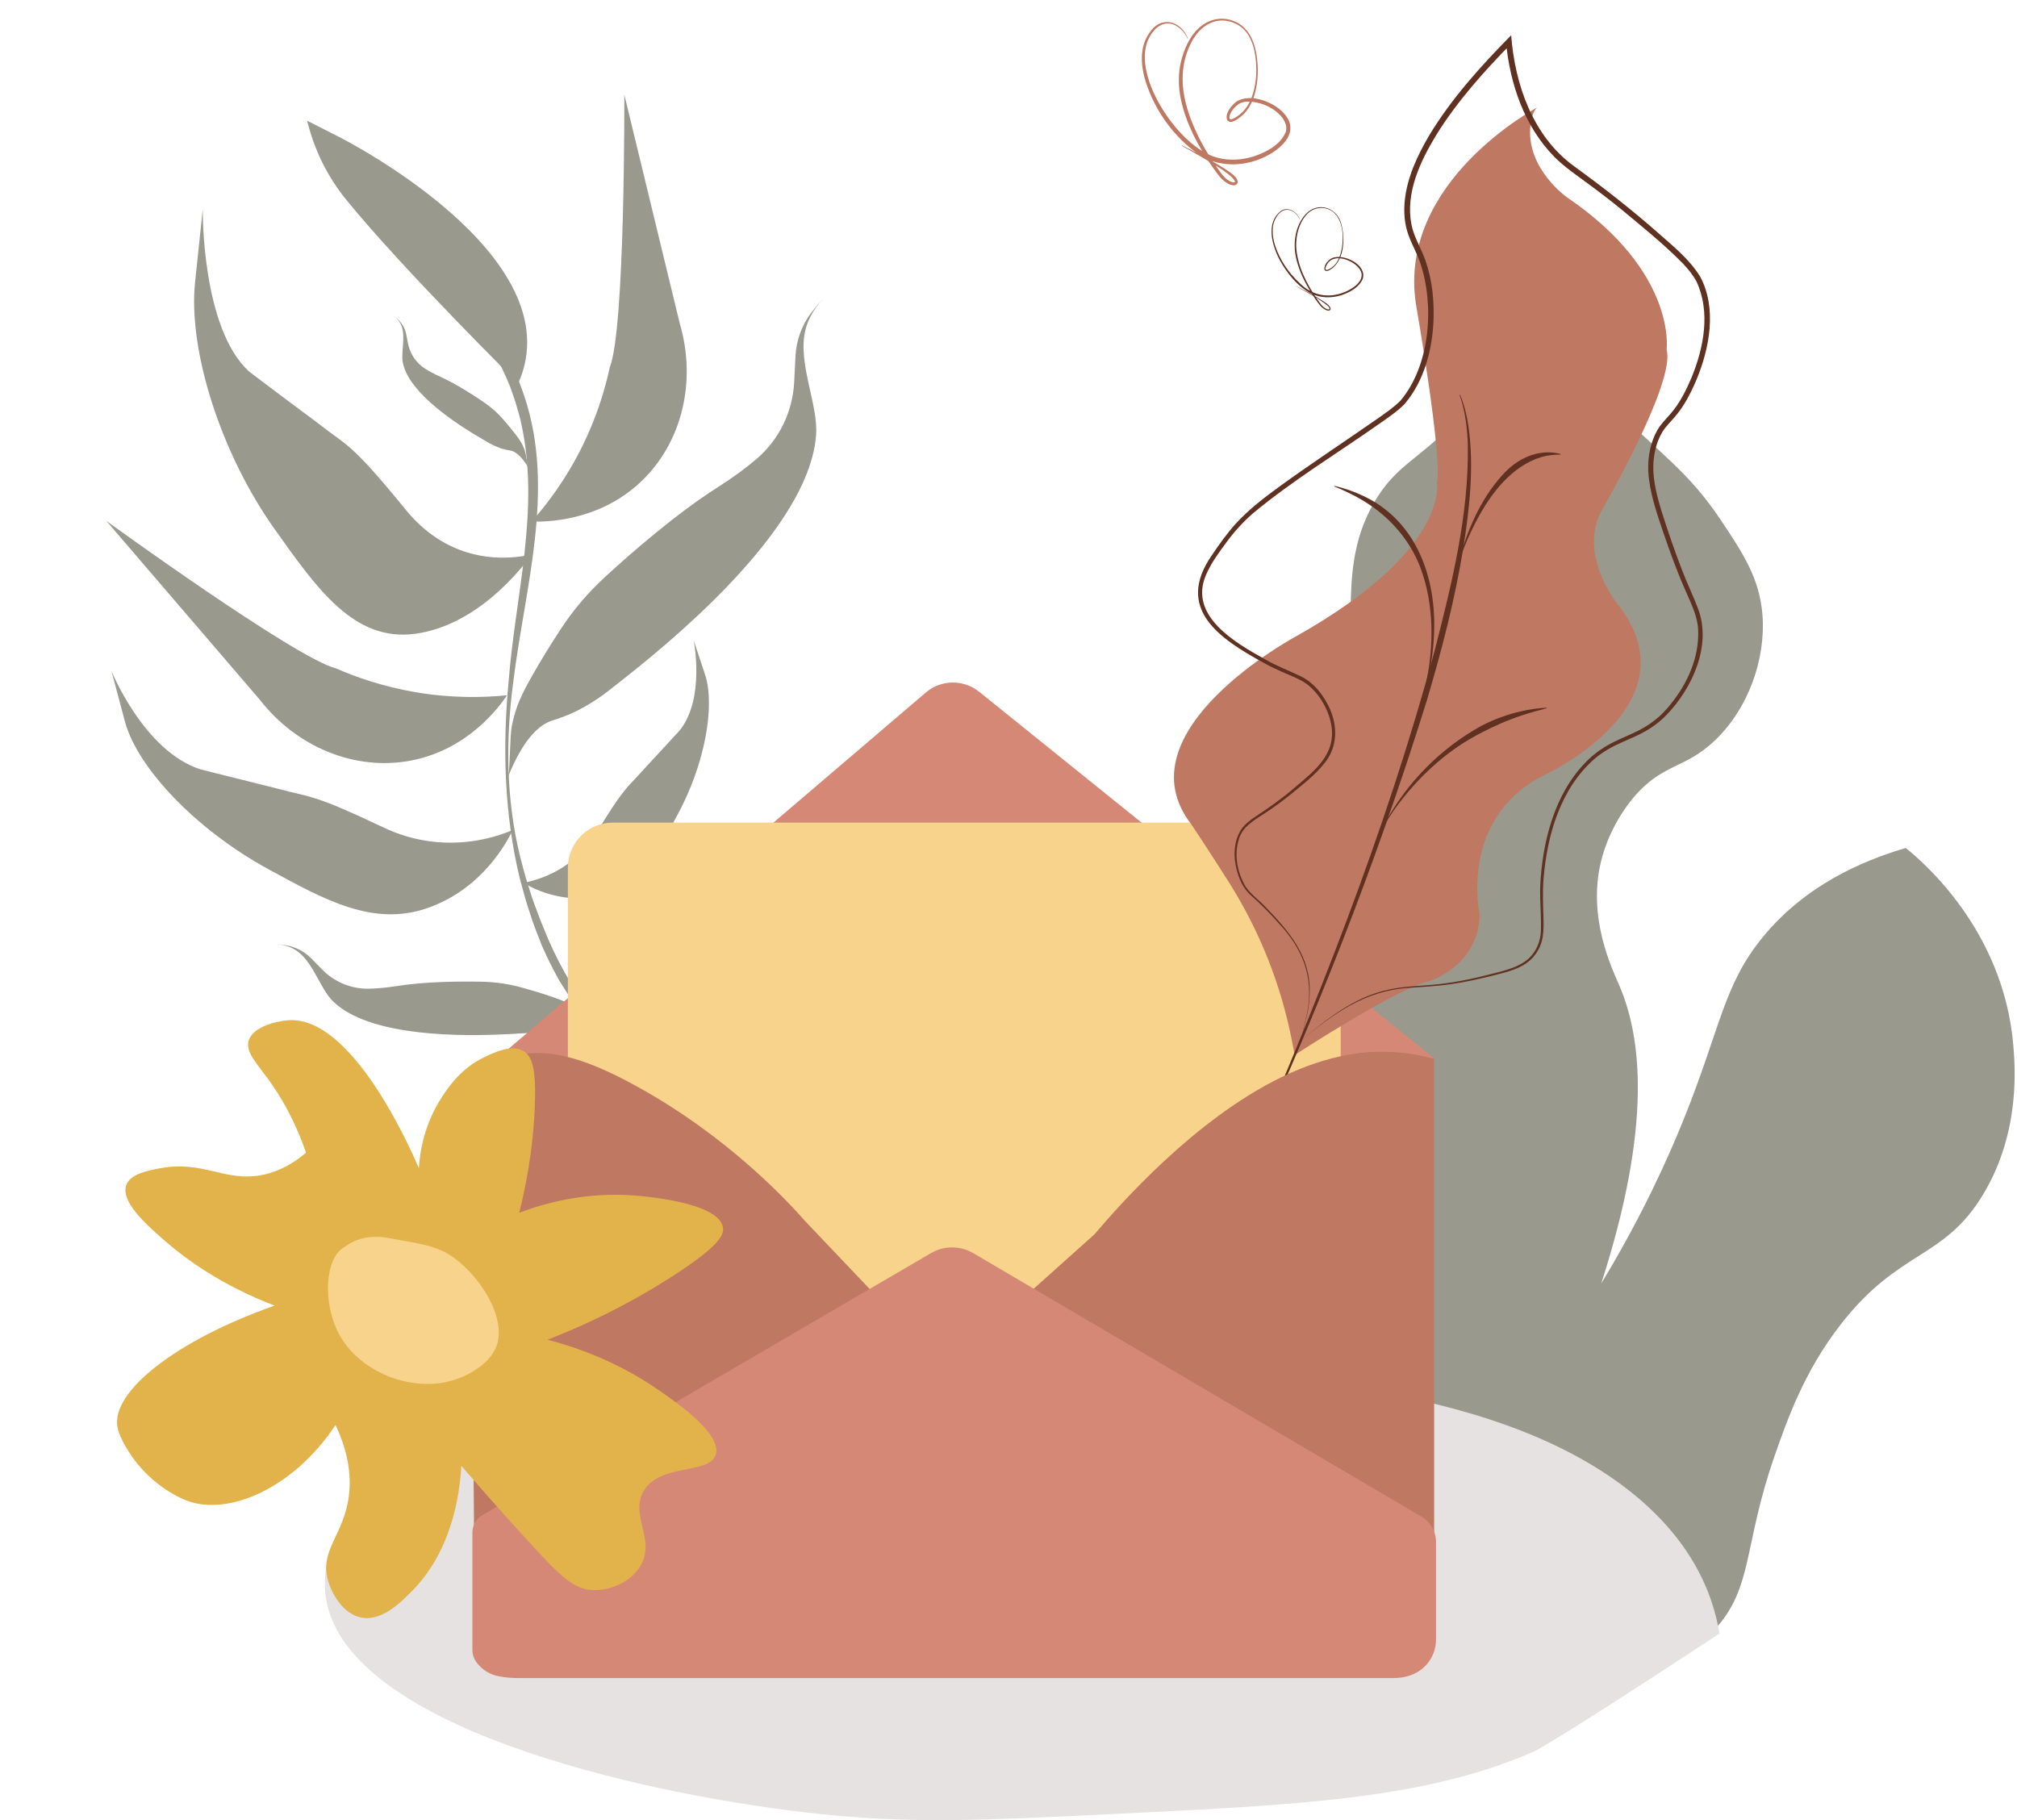 <svg width="431" height="389" viewBox="0 0 431 389" fill="none" xmlns="http://www.w3.org/2000/svg">
<path d="M215.021 320.248C211.583 305.728 208.602 295.185 211.993 282.584C213.309 277.689 215.871 271.399 217.291 260.556C217.718 257.291 217.779 255.621 218.401 244.956C219.726 222.249 219.913 221.293 220.954 220.735C226.038 218.013 235.439 227.15 270.714 260.254C279.934 268.905 287.268 275.766 291.128 279.375C291.552 273.959 291.697 265.876 289.852 256.429C284.947 231.291 272.108 227.927 271.741 212.198C271.255 191.353 293.6 188.535 293.673 164.595C293.709 152.796 288.29 149.881 288.576 131.499C288.697 123.749 288.854 115.514 293.681 107.278C298.283 99.422 303.14 98.194 310.268 90.705C315.147 85.581 321.316 77.284 325.58 63.934C332.892 74.258 339.76 81.838 344.718 86.88C354.888 97.223 360.644 100.577 367.684 111.101C372.397 118.149 376.016 123.559 376.615 131.497C377.318 140.837 373.615 151.43 366.408 158.269C359.858 164.483 355.193 163.042 348.881 170.638C348.01 171.688 343.831 176.852 342.075 184.238C339.228 196.221 344.447 206.943 345.994 210.534C350.735 221.548 353.122 240.321 342.165 274.275C350.951 259.771 356.545 247.29 360.027 238.581C367.696 219.403 368.329 210.5 376.615 200.336C385.685 189.21 397.912 183.942 407.236 181.215C410.822 184.12 428.093 198.721 430.202 223.283C430.585 227.748 431.796 241.852 423.823 255.152C415.324 269.33 405.83 266.841 393.202 283.198C385.449 293.239 381.903 303.401 379.167 311.245C372.514 330.312 374.671 339.243 366.408 348.214C360.335 354.807 352.417 357.315 347.27 358.412C342.502 360.332 333.081 363.373 321.114 362.237C311.579 361.333 304.319 358.145 300.061 355.864C295.412 358.852 290.762 361.841 286.113 364.828C282.546 367.801 274.769 373.384 264.181 373.896C243.997 374.871 230.524 356.594 227.125 351.983C220.365 342.814 218.365 334.366 215.025 320.248H215.021Z" fill="#999A8D"/>
<path d="M344.539 315.904C313.823 294.647 263.967 293 221.537 291.598C178.296 290.168 123.915 288.372 91.395 308.813C87.92 310.998 65.403 325.574 70.046 343.438C77.067 370.451 140.745 384.046 175.27 387.66C195.102 389.737 210.026 389.011 237.794 387.66C278.187 385.698 304.597 384.413 327.766 374.31C327.766 374.31 331.746 372.576 367.414 349.091C366.075 340.864 361.532 327.664 344.539 315.904Z" fill="#E5E2E1"/>
<path d="M146.102 246.598C142.903 240.176 139.35 233.976 134.784 228.448C131.381 224.274 127.479 220.524 124.142 216.268C122.447 214.177 120.904 211.811 119.496 209.517C118.161 207.154 116.931 204.675 115.847 202.195C114.965 199.996 114.021 197.682 113.322 195.406C112.983 194.347 112.516 193.004 112.226 191.958C112.02 191.22 111.22 188.236 111.043 187.597C107.734 173.863 107.354 159.528 108.695 145.506C110.125 127.253 115.436 108.767 111.384 90.545C111.149 89.293 110.821 88.312 110.499 87.14C110.114 85.648 109.46 84.006 108.972 82.552C106.748 76.954 103.541 71.705 99.978 66.854C95.798 61.024 91.467 55.306 87.118 49.599L78.399 38.172L78.565 38.05C85.675 46.141 92.62 54.415 99.263 62.911C104.516 69.549 109.456 76.617 112.073 84.771C118.721 104.695 112.154 125.601 109.692 145.618C108.025 158.004 108.127 170.784 111.121 182.958C111.55 184.524 112.027 186.583 112.525 188.126L113.597 191.531C113.925 192.589 114.449 193.845 114.812 194.885C115.125 195.753 115.724 197.341 116.11 198.203C118.726 204.82 122.136 211.085 126.625 216.588C131.188 222.106 136.299 227.352 139.959 233.574C142.468 237.7 144.499 242.076 146.292 246.52L146.102 246.601L146.102 246.598Z" fill="#999A8D"/>
<path d="M113.611 111.454C116.177 111.536 127.714 111.635 136.887 103.008C145.716 94.705 148.917 81.559 145.254 69.122C141.304 52.825 137.357 36.528 133.406 20.227C133.406 20.227 133.603 70.348 130.298 78.488C129.327 83.02 127.63 88.819 124.546 95.129C121.043 102.3 116.931 107.711 113.608 111.458L113.611 111.454Z" fill="#999A8D"/>
<path d="M108.349 148.574C106.919 150.707 100.257 160.122 87.889 162.519C75.991 164.828 63.45 159.745 55.493 149.506C44.572 136.778 33.65 124.05 22.729 111.321C22.729 111.321 63.298 140.771 71.835 142.848C76.082 144.709 81.778 146.719 88.702 147.906C96.571 149.256 103.365 149.082 108.349 148.574Z" fill="#999A8D"/>
<path d="M109.567 177.383C108.448 179.695 103.186 189.957 91.282 194.075C79.683 198.088 69.223 192.22 57.373 185.759C41.9 177.324 29.451 164.161 26.727 154.322C26.397 153.134 23.809 143.338 23.808 143.335C23.782 143.33 30.703 160.494 42.801 164.401C42.827 164.409 43.835 164.662 45.847 165.173C56.561 167.878 57.795 168.122 59.915 168.689C66.721 170.501 67.075 169.767 82.022 176.865C84.238 177.917 86.92 178.895 90.026 179.492C99.198 181.252 106.576 178.639 109.57 177.379L109.567 177.383Z" fill="#999A8D"/>
<path d="M110.735 81.934C110.735 81.934 86.309 57.795 74.036 42.753C70.001 37.808 67.135 32.018 65.646 25.81L72.271 29.168C72.271 29.168 123.005 54.549 110.735 81.93L110.735 81.934Z" fill="#999A8D"/>
<path d="M113.644 118.491C111.587 121.29 102.164 133.611 88.744 135.434C75.67 137.211 67.802 125.862 58.814 113.262C47.076 96.811 40.27 74.876 41.657 60.576C41.825 58.85 43.331 44.653 43.33 44.65C43.309 44.637 43.018 70.267 53.306 79.46C53.328 79.48 54.216 80.151 55.987 81.487C65.409 88.6 66.525 89.328 68.377 90.776C74.322 95.421 74.976 94.534 86.747 108.993C88.493 111.137 90.725 113.325 93.538 115.131C101.838 120.459 110.178 119.25 113.644 118.491Z" fill="#999A8D"/>
<path d="M123.598 151.742C125.53 150.765 126.975 149.797 128.034 149.082C129.356 148.191 130.213 147.473 133.415 144.956C135.457 143.35 137.479 141.713 139.473 140.047C141.644 138.232 143.789 136.38 145.893 134.486C148.091 132.506 150.25 130.483 152.358 128.404C154.483 126.308 156.55 124.157 158.544 121.936C160.491 119.767 162.37 117.533 164.138 115.211C165.814 113.013 167.395 110.737 168.817 108.367C170.133 106.176 171.313 103.904 172.268 101.534C173.135 99.382 173.812 97.142 174.171 94.845C174.171 94.845 174.306 93.935 174.382 93.014C174.904 86.582 170.476 77.843 172.043 70.773C172.44 68.987 173.414 66.424 176.126 63.628C176.126 63.628 174.901 64.852 173.53 66.595C171.367 69.344 170.139 72.714 169.974 76.205C169.903 77.692 169.812 79.555 169.701 81.702C169.367 88.017 166.491 93.953 161.679 98.059C159.524 99.898 156.775 101.961 153.285 104.181C144.527 109.755 135.064 117.99 129.277 123.306C125.57 126.711 122.321 130.571 119.584 134.794C117.562 137.916 115.593 141.074 113.766 144.313C112.815 145.999 111.864 147.734 111.085 149.526C110.293 151.341 109.753 153.194 109.365 155.132C108.932 157.302 109.021 163.712 108.606 165.885C108.591 165.959 108.621 165.811 108.606 165.885C111.975 157.593 115.356 154.874 117.92 154C118.688 153.738 120.818 153.153 123.602 151.744L123.598 151.742Z" fill="#999A8D"/>
<path d="M111.829 188.657C113.34 189.563 120.226 193.467 128.61 191.351C136.778 189.287 140.568 181.98 144.937 173.813C150.64 163.149 152.825 150.909 150.684 144.233C150.424 143.426 148.22 136.832 148.22 136.832C148.231 136.819 150.726 149.274 145.254 156.069C145.244 156.086 144.761 156.61 143.795 157.66C138.669 163.247 138.053 163.851 137.048 164.973C133.825 168.574 133.345 168.289 127.444 177.989C126.567 179.429 125.399 180.996 123.839 182.51C119.238 186.973 114.021 188.251 111.829 188.657Z" fill="#999A8D"/>
<path d="M106.948 95.779C106.219 95.533 105.662 95.262 105.252 95.067C104.742 94.82 104.402 94.609 103.15 93.883C102.348 93.421 101.554 92.947 100.768 92.457C99.912 91.927 99.064 91.384 98.225 90.822C97.35 90.236 96.488 89.633 95.642 89.005C94.787 88.373 93.95 87.722 93.137 87.038C92.341 86.37 91.569 85.68 90.83 84.951C90.129 84.262 89.458 83.539 88.838 82.775C88.266 82.072 87.735 81.33 87.278 80.54C86.866 79.825 86.512 79.072 86.272 78.278C86.272 78.278 86.18 77.965 86.107 77.644C85.6 75.406 86.722 72.102 85.813 69.691C85.583 69.082 85.112 68.228 84.015 67.38C84.015 67.38 84.507 67.75 85.078 68.296C85.976 69.154 86.58 70.28 86.815 71.504C86.915 72.023 87.039 72.677 87.188 73.427C87.623 75.636 88.933 77.58 90.835 78.784C91.686 79.322 92.758 79.909 94.1 80.516C97.465 82.039 101.213 84.463 103.518 86.044C104.993 87.056 106.335 88.254 107.51 89.602C108.38 90.6 109.233 91.613 110.037 92.662C110.457 93.207 110.88 93.772 111.243 94.362C111.614 94.96 111.897 95.585 112.129 96.25C112.392 96.992 112.68 99.256 112.937 99.999C112.931 99.972 112.943 100.026 112.937 99.999C111.334 97.246 110.005 96.461 109.06 96.281C108.777 96.23 107.998 96.129 106.946 95.773L106.948 95.779Z" fill="#999A8D"/>
<path d="M116.478 220.114C115.245 220.436 114.23 220.571 113.486 220.67C112.556 220.793 111.898 220.808 109.505 220.947C107.976 221.033 106.45 221.101 104.919 221.143C103.254 221.19 101.586 221.206 99.919 221.194C98.177 221.177 96.437 221.125 94.698 221.031C92.945 220.933 91.195 220.791 89.45 220.589C87.744 220.392 86.046 220.137 84.363 219.805C82.767 219.488 81.184 219.102 79.63 218.61C78.197 218.158 76.789 217.615 75.444 216.943C74.221 216.33 73.05 215.608 71.998 214.735C71.998 214.735 71.585 214.389 71.193 214.01C68.456 211.377 67 205.798 63.554 203.295C62.682 202.662 61.255 201.913 58.967 201.736C58.967 201.736 59.983 201.797 61.269 202.033C63.295 202.404 65.149 203.408 66.585 204.883C67.195 205.511 67.962 206.298 68.848 207.197C71.456 209.852 75.037 211.348 78.76 211.284C80.428 211.254 82.443 211.092 84.844 210.713C90.877 209.756 98.262 209.702 102.885 209.789C105.847 209.845 108.785 210.28 111.636 211.075C113.744 211.663 115.846 212.287 117.912 213.004C118.989 213.375 120.085 213.77 121.124 214.255C122.182 214.747 123.139 215.353 124.066 216.057C125.104 216.845 127.562 219.707 128.594 220.503C128.559 220.476 128.628 220.53 128.594 220.503C123.875 218.162 121.326 218.279 119.857 218.894C119.417 219.078 118.248 219.649 116.473 220.112L116.478 220.114Z" fill="#999A8D"/>
<g clip-path="url(#clip0_157_1261)">
<path d="M100.478 231.129L197.824 147.998C201.094 145.201 205.885 145.141 209.241 147.84L306.453 226.157L100.478 231.129Z" fill="#D68876"/>
<path d="M276.87 175.789H130.961C125.649 175.789 121.343 180.095 121.343 185.406V306.796C121.343 312.107 125.649 316.412 130.961 316.412H276.87C282.182 316.412 286.488 312.107 286.488 306.796V185.406C286.488 180.095 282.182 175.789 276.87 175.789Z" fill="#F7D38B"/>
</g>
<path d="M328.523 22.94C328.523 22.94 298.588 38.719 302.553 64.935C302.553 64.935 308.304 97.808 307.042 103.026C307.042 103.026 310.051 117.348 277.062 135.922C277.062 135.922 239.001 156.224 254.618 176.235C254.618 176.235 258.392 181.889 262.575 188.5C269.203 198.978 273.808 210.604 276.138 222.778L276.65 225.457C276.65 225.457 298.833 210.958 305.525 209.646C305.525 209.646 315.957 206.387 316.18 195.43C316.18 195.43 311.628 175.253 329.503 165.882C329.503 165.882 363.145 150.703 345.423 128.818C345.423 128.818 337.265 118.474 342.164 109.244C342.164 109.244 358.168 81.666 356.122 74.72C356.122 74.72 358.428 58.158 334.778 42.125C334.778 42.125 326.304 36.144 326.993 27.283C327.275 23.645 328.521 22.938 328.521 22.938L328.523 22.94Z" fill="#BF7862"/>
<path d="M277.663 222.689C283.288 217.921 289.313 213.035 296.713 211.491C299.627 210.837 302.624 210.736 305.587 210.489C310.034 210.154 314.402 209.243 318.717 208.135C321.503 207.386 324.576 206.757 326.742 204.754C328.336 203.234 329.175 201.121 329.262 198.942C329.388 195.236 328.894 191.511 329.208 187.795C329.927 178.207 332.839 168.039 340.307 161.504C340.891 161.061 341.496 160.53 342.125 160.142C344.594 158.425 347.481 157.451 350.125 156.113C351.918 155.209 353.573 154.047 355.026 152.675C355.606 152.069 356.352 151.318 356.858 150.646C360.559 146.181 363.115 140.494 362.869 134.622C362.746 131.683 361.364 129.022 360.22 126.346C358.408 122.281 356.869 118.028 355.425 113.816C353.997 109.553 352.471 105.249 352.205 100.716C352.085 97.645 352.647 94.519 354.208 91.814C354.99 90.494 356.111 89.44 357.076 88.294C358.96 86.098 360.273 83.448 361.43 80.749C364.076 74.331 365.56 66.672 362.517 60.164C361.758 58.747 360.727 57.496 359.6 56.302C355.482 52.109 350.787 48.351 346.264 44.586C343.959 42.721 341.611 40.915 339.216 39.162C336.809 37.38 334.309 35.692 332.171 33.553C325.736 27.033 322.66 17.945 321.805 8.986L322.875 9.366C317.037 15.339 311.423 21.609 306.995 28.699C303.516 34.404 300.266 41.204 301.611 48.024C302.147 50.731 303.744 53.144 304.623 55.764C306.039 59.817 306.466 64.139 306.326 68.406C306.06 74.763 304.334 81.4 300.139 86.337C298.635 87.882 296.835 89.071 295.104 90.304C285.976 96.751 276.333 102.555 267.736 109.7C265.647 111.527 263.779 113.562 262.137 115.803C260.501 118.025 258.813 120.268 257.726 122.8C253.888 131.608 263.926 137.34 270.404 140.945C272.844 142.356 275.438 143.3 277.981 144.544C280.601 145.806 282.504 148.169 283.8 150.714C285.832 154.632 285.977 159.388 283.131 162.949C280.946 165.756 278.085 167.864 275.371 170.107C273.748 171.411 271.982 172.671 270.241 173.808C267.922 175.338 265.414 176.665 264.661 179.571C263.684 182.857 264.441 186.591 266.18 189.496C267.361 191.22 269.147 192.423 270.556 193.965C275.618 199.206 280.077 204.455 279.856 212.183C279.831 213.587 279.676 214.986 279.407 216.364L278.435 220.453C278.435 220.453 277.663 222.689 277.663 222.691C277.663 222.691 278.411 220.441 278.408 220.446L279.335 216.35C280.782 208.747 278.368 202.763 273.198 197.248C271.34 195.139 269.373 193.181 267.273 191.31C265.147 189.377 264.194 186.475 263.864 183.683C263.645 181.394 264.02 178.92 265.398 177.019C266.152 176.012 267.182 175.249 268.205 174.551C271.126 172.64 273.984 170.613 276.628 168.334C280.921 164.683 285.576 161.19 284.476 154.896C283.892 151.656 281.975 148.308 279.368 146.274C277.699 145.028 275.717 144.377 273.814 143.511C272.525 142.943 271.252 142.32 270.017 141.636C260.644 136.519 251.012 130.106 258.93 118.693C260.512 116.335 262.145 114.05 264.037 111.933C266.898 108.8 270.315 106.22 273.718 103.737C280.544 98.812 287.564 94.198 294.459 89.392C296.14 88.186 297.877 87.039 299.309 85.564C305.632 77.98 306.554 65.297 303.479 56.168C302.797 54.178 301.757 52.357 301.017 50.375C299.229 45.58 300.202 40.208 302.048 35.606C302.971 33.298 304.123 31.092 305.386 28.956C310.171 21.019 316.445 14.102 322.912 7.53C323.708 18.053 327.539 29.121 336.359 35.527C342.378 39.893 348.276 44.481 353.871 49.388C357.214 52.366 360.883 55.208 363.288 59.099C366.932 65.842 365.309 74.459 362.488 81.203C361.298 83.978 359.917 86.719 357.932 89.032C356.989 90.155 355.904 91.156 355.16 92.401C353.733 94.847 353.185 97.838 353.295 100.67C353.441 103.585 354.198 106.463 355.047 109.252C356.324 113.299 357.896 117.884 359.432 121.845C360.496 124.636 361.79 127.285 362.855 130.094C365.838 137.975 361.558 147.201 356.006 152.887C354.431 154.515 352.504 155.841 350.493 156.853C349.144 157.531 347.759 158.092 346.417 158.705C344.392 159.595 342.493 160.688 340.8 162.096C333.46 168.463 330.585 178.446 329.829 187.842C329.59 190.804 329.752 193.756 329.835 196.727C329.86 198.226 329.834 199.77 329.425 201.227C329.106 202.431 328.465 203.538 327.67 204.486C325.451 207.036 321.933 207.723 318.813 208.533C315.917 209.231 313.008 209.904 310.055 210.31C307.109 210.753 304.124 210.871 301.159 211.1C291.574 211.659 284.745 216.759 277.66 222.688L277.663 222.689Z" fill="#603121"/>
<path d="M264.712 252.806C280.992 215.688 296.1 177.863 306.654 138.682C310.291 124.483 313.869 109.983 313.654 95.242C313.628 93.641 313.486 92.028 313.29 90.438C313.214 89.707 313.01 88.762 312.9 88.059L312.821 87.726L312.66 87.055C312.477 86.152 312.163 85.289 311.893 84.407L312.01 84.362C312.865 86.508 313.454 88.776 313.779 91.067C315.035 99.798 314.013 108.687 312.641 117.341C310.847 128.294 308.061 139.058 304.89 149.685C293.982 184.856 280.214 219.68 264.709 252.805L264.712 252.806Z" fill="#603121"/>
<path d="M296.04 175.744C300.728 167.099 307.983 159.804 316.617 155.072C319.276 153.711 322.129 152.645 325.044 152C326.834 151.567 328.666 151.343 330.49 151.226L330.508 151.351C326.969 152.243 323.526 153.316 320.252 154.794C319.068 155.323 317.756 155.939 316.618 156.544C309.762 160.005 303.897 165.245 299.216 171.309C298.117 172.749 297.065 174.239 296.153 175.803L296.042 175.745L296.04 175.744Z" fill="#603121"/>
<path d="M304.568 146.725C306.44 138.319 306.537 129.151 303.418 121.051C301.463 116.061 297.98 111.723 293.661 108.572C291.038 106.637 288.13 105.191 285.1 103.947L285.138 103.828C287.283 104.318 289.381 105.055 291.383 106.018C302.168 111.084 306.553 122.403 306.473 133.738C306.432 138.135 305.884 142.531 304.69 146.762L304.568 146.727L304.568 146.725Z" fill="#603121"/>
<path d="M311.993 118.971C313.908 112.315 316.892 105.755 321.778 100.725C323.787 98.717 326.418 97.184 329.265 96.784C330.67 96.575 332.119 96.657 333.482 97.023L333.464 97.147C332.099 97.145 330.747 97.281 329.444 97.648C322.918 99.601 318.434 105.633 315.407 111.444C314.129 113.874 313.024 116.405 312.112 119.003L311.991 118.969L311.993 118.971Z" fill="#603121"/>
<path d="M233.863 263.784C239.359 257.328 255.275 239.214 273.781 230.217C284.506 225.002 292.385 224.649 296.47 224.771C300.702 224.905 304.167 225.646 306.453 226.266V339.985L101.39 338.186L100.478 231.129C102.059 229.573 104.527 227.567 107.956 226.278C115.75 223.349 124.346 225.719 135.861 232.041C155.899 243.031 168.666 257.134 172.156 261.073L189.397 279.211H216.622L233.863 263.784Z" fill="#BF7862"/>
<path d="M103.056 323.792L198.955 267.783C201.739 266.154 205.18 266.166 207.964 267.796L303.778 324.12C305.687 325.239 306.854 327.293 306.854 329.506V350.343C306.854 351.267 306.696 352.179 306.392 353.054C305.565 355.413 303.693 357.249 301.322 358.039C300.203 358.416 299.036 358.598 297.857 358.598H110.594C109.342 358.598 108.09 358.489 106.862 358.27L106.643 358.233C104.722 357.893 103.007 356.835 101.84 355.267C101.256 354.489 100.94 353.541 100.94 352.556V327.488C100.94 325.968 101.743 324.558 103.056 323.792Z" fill="#D68876"/>
<path d="M71.701 304.527C62.703 318.069 48.86 324.028 39.98 320.712C37.563 319.809 32.516 317.099 28.64 311.877C28.298 311.416 25.561 307.65 25.086 304.917C23.785 297.449 37.414 286.502 58.668 279.009C47.3 274.649 39.658 269.067 34.851 264.841C31.135 261.572 25.727 256.722 26.985 253.257C27.838 250.906 31.395 250.207 33.948 249.704C43.504 247.826 48.007 252.714 56.102 251.072C58.293 250.627 61.623 249.528 65.387 246.335C62.974 239.297 59.946 234.271 57.488 230.869C54.834 227.193 52.407 224.797 53.144 222.363C54.075 219.288 59.44 218.167 61.654 218.021C75.192 217.128 87.496 244.982 89.501 249.631C89.727 246.076 90.655 240.225 94.423 234.447C95.847 232.265 98.556 228.222 103.676 225.828C105.975 224.752 109.335 223.18 111.823 224.596C113.775 225.705 114.638 228.579 114.258 237.002C114.017 242.355 113.265 249.971 110.948 259.163C116.469 257.079 125.03 254.718 135.391 255.465C137.411 255.61 153.609 256.893 154.484 262.296C154.743 263.89 153.727 266.208 144.08 272.479C137.753 276.59 128.763 281.719 117 286.296C128.084 289.195 136.013 293.73 141.179 297.356C145.149 300.142 154.278 306.546 152.947 310.848C151.594 315.223 140.933 312.578 137.474 318.743C134.576 323.908 140.201 329.065 136.83 334.669C134.76 338.111 130.378 339.927 126.773 339.801C122.615 339.655 119.85 336.94 113.484 330.01C109.089 325.228 104.063 319.618 98.582 313.242C98.179 320.088 96.33 331.685 87.928 340.123C85.546 342.514 81.499 346.582 77.097 345.649C73.283 344.842 70.873 340.631 70.035 337.553C68.32 331.24 73.519 327.911 74.548 319.653C74.984 316.158 74.792 311.069 71.703 304.532L71.701 304.527Z" fill="#E2B34B"/>
<path d="M98.285 294.447C89.397 298.08 77.097 293.851 72.403 285.018C68.898 278.421 69.437 268.871 73.507 266.558C74.176 266.178 77.046 263.505 82.94 264.556C89.194 265.67 91.717 266.06 94.318 267.222C100.584 270.023 107.859 279.839 106.397 286.62C105.331 291.563 99.434 293.974 98.282 294.444L98.285 294.447Z" fill="#F7D38B"/>
<path d="M252.567 31.055C255.69 32.62 258.79 34.215 261.743 36.088C262.605 36.707 264.761 37.863 264.422 39.158C264.133 39.766 263.339 39.62 262.85 39.436C261.093 38.741 260.141 37.09 259.072 35.667C256.085 31.359 253.526 26.615 252.382 21.451C251.694 18.418 251.716 15.239 252.601 12.241C253.368 9.719 254.587 7.182 256.732 5.534C257.782 4.712 259.087 4.145 260.423 4.037C260.818 3.973 261.367 4.007 261.766 4.033C261.962 4.025 262.233 4.112 262.428 4.142C262.646 4.194 262.872 4.213 263.079 4.303C265.852 5.159 267.391 7.317 268.128 10.015C269.362 14.429 269.058 21.796 265.212 24.877C264.513 25.41 263.019 26.671 262.244 25.658C261.661 24.281 263.177 22.494 264.212 21.71C267.248 19.769 272.681 21.924 274.679 24.615C278.219 29.103 272.041 33.183 268.17 34.361C264.321 35.622 259.889 35.364 256.42 33.179C250.934 29.456 246.833 23.755 244.816 17.465C243.781 14.132 243.45 10.184 245.523 7.163C247.898 3.297 252.217 4.262 253.835 8.176C253.861 8.236 253.767 8.262 253.748 8.214C253.398 7.426 252.872 6.72 252.232 6.157C248.883 3.282 245.847 6.303 244.906 9.734C244.271 12.218 244.76 14.834 245.52 17.251C247.416 23.369 253.906 32.252 260.404 33.768C262.857 34.369 265.472 34.174 267.876 33.431C270.555 32.537 273.467 31.036 274.675 28.375C275.149 27.279 274.675 26.052 273.99 25.133C272.467 23.162 269.972 22.021 267.523 21.747C266.503 21.661 265.453 21.721 264.614 22.276C263.809 22.855 263.09 23.703 262.778 24.645C262.263 26.394 264.355 24.911 264.893 24.483C268.693 21.533 269.024 14.429 267.854 10.101C267.391 8.48 266.616 6.829 265.235 5.808C263.406 4.374 260.78 3.913 258.651 4.934C256.085 6.056 254.527 8.634 253.647 11.205C251.882 16.2 252.8 21.361 254.741 26.183C256.017 29.377 257.718 32.41 259.67 35.258C260.743 36.666 261.732 38.651 263.61 38.993C263.715 39.008 263.839 38.985 263.888 38.925C264.005 37.285 254.369 32.278 252.529 31.141C252.476 31.115 252.522 31.032 252.574 31.059L252.567 31.055Z" fill="#BF7862"/>
<path d="M276.955 61.125C278.889 62.123 280.823 63.125 282.656 64.3C283.209 64.683 283.86 65.043 284.225 65.655C284.288 65.782 284.371 65.944 284.296 66.143C284.13 66.477 283.679 66.379 283.404 66.278C282.332 65.85 281.745 64.822 281.09 63.943C280.462 63.05 279.886 62.123 279.356 61.17C278.287 59.263 277.418 57.233 276.948 55.097C276.252 51.922 276.752 48.267 278.987 45.786C281.617 42.956 285.801 44.326 286.648 47.989C287.468 51.085 287.253 55.912 284.145 57.687C283.784 57.927 283.051 58.107 282.99 57.473C283.013 56.478 283.792 55.581 284.661 55.139C287.129 54.151 292.137 56.546 291.196 59.593C290.406 61.417 288.472 62.453 286.674 63.069C284.574 63.744 282.189 63.718 280.169 62.739C277.253 61.181 275.074 58.475 273.49 55.63C271.82 52.485 270.371 47.569 273.769 45.05C275.296 44.056 277.185 45.324 277.749 46.837L277.715 46.852C277.286 45.876 276.417 45.032 275.36 44.851C274.269 44.664 273.302 45.441 272.783 46.338C271.564 48.18 271.853 50.519 272.486 52.526C273.498 55.585 275.379 58.351 277.753 60.528C280.138 62.926 283.318 63.744 286.561 62.697C288.672 62.044 292.37 59.886 290.414 57.357C289.056 55.566 285.097 54.028 283.619 56.403C282.64 57.998 283.604 57.968 284.702 57.053C285.568 56.415 286.079 55.424 286.407 54.407C287.231 51.674 287.28 47.295 284.898 45.324C283.137 43.909 280.597 44.232 279.149 45.928C277.546 47.734 276.937 50.275 276.97 52.639C277.181 56.689 279.104 60.46 281.339 63.778C281.978 64.634 282.535 65.643 283.506 66.045C284.228 66.308 284.247 65.944 283.818 65.452C281.786 63.696 279.277 62.502 276.952 61.158L276.97 61.125H276.955Z" fill="#603121"/>
<defs>
<clipPath id="clip0_157_1261">
<rect width="206.376" height="212.74" fill="white" transform="translate(100.478 145.858)"/>
</clipPath>
</defs>
</svg>
